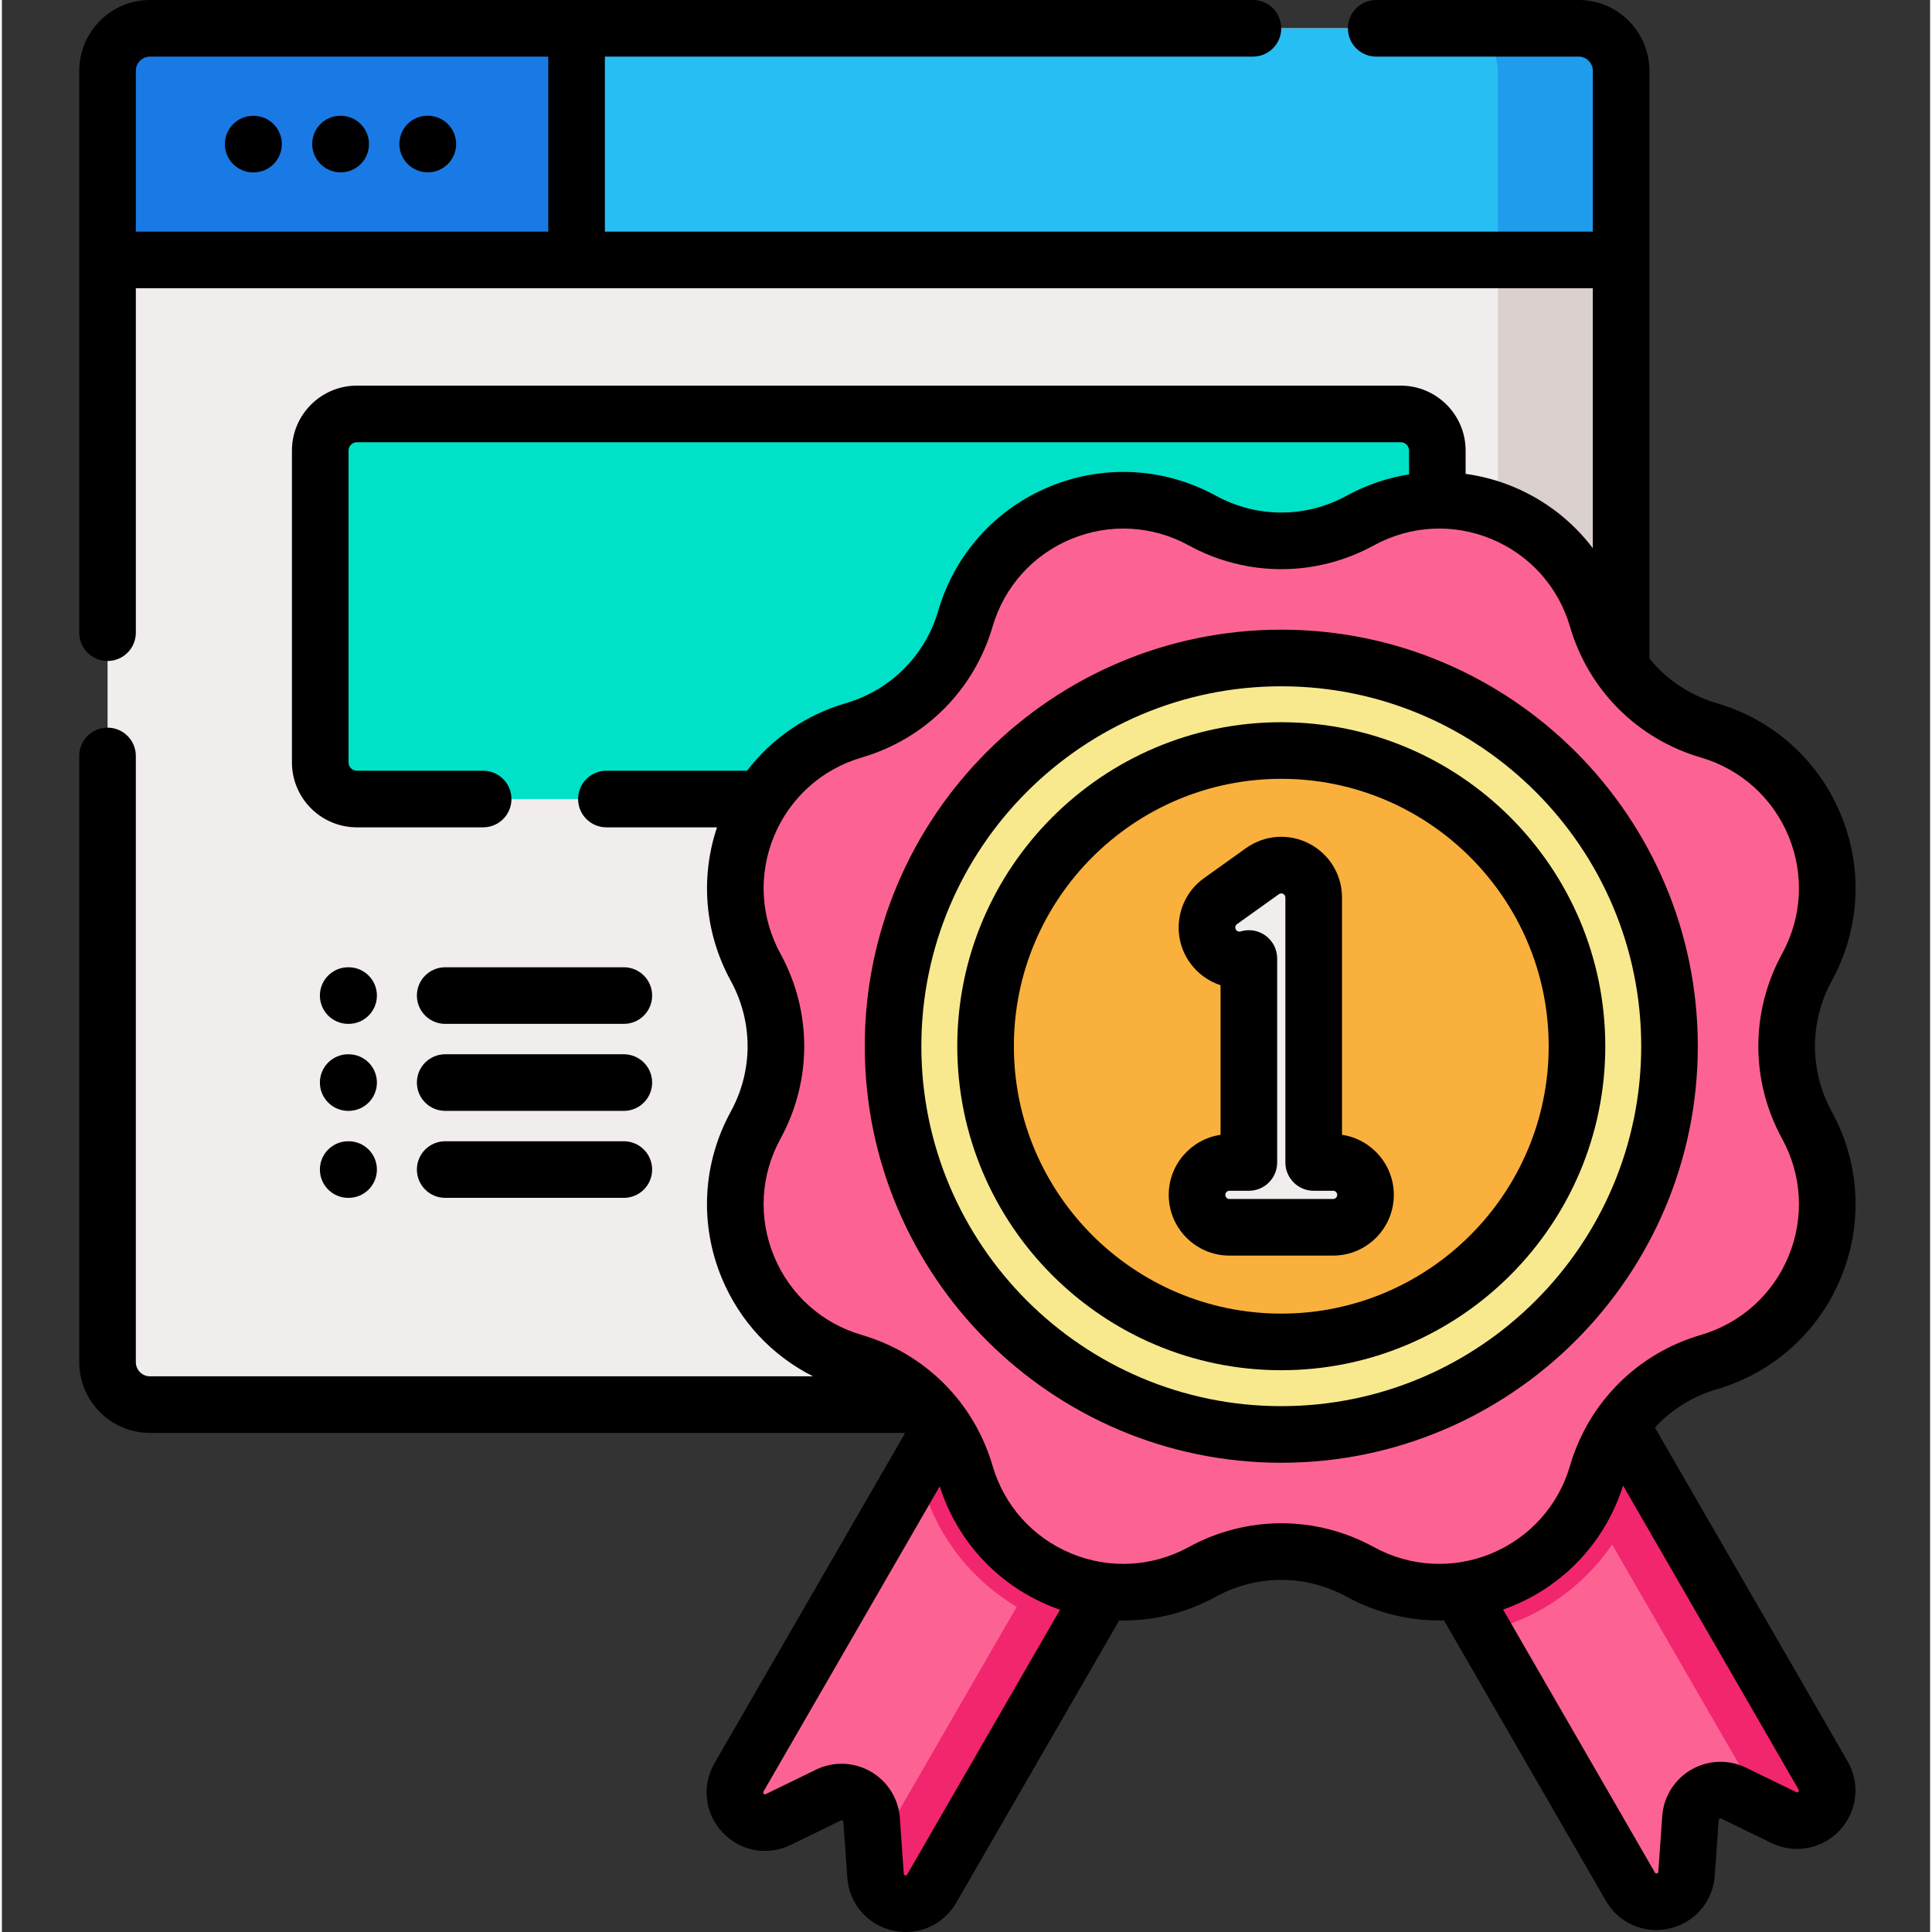 <svg height="512pt" viewBox="-20 0 511 512" width="512pt" xmlns="http://www.w3.org/2000/svg"><rect x="-20" y="0" width="511" height="512" fill="#333333" stroke="none"/><path d="m409.109 18.766v342.219c0 6.223-5.039 11.262-11.258 11.262h-378.59c-6.219 0-11.258-5.039-11.258-11.262v-342.219c0-6.219 5.039-11.27 11.258-11.27h378.59c6.219 0 11.258 5.051 11.258 11.27zm0 0" fill="#f1eded"/><path d="m409.105 18.766v342.219c0 6.215-5.031 11.262-11.262 11.262h-32.656c6.227 0 11.262-5.047 11.262-11.262v-342.219c0-6.227-5.035-11.262-11.262-11.262h32.656c6.23 0 11.262 5.035 11.262 11.262zm0 0" fill="#dad0cd"/><path d="m409.105 18.766v50.125h-401.102v-50.125c0-6.227 5.035-11.262 11.262-11.262h378.578c6.23 0 11.262 5.035 11.262 11.262zm0 0" fill="#27bef4"/><path d="m409.105 18.766v50.125h-32.656v-50.125c0-6.227-5.035-11.262-11.262-11.262h32.656c6.23 0 11.262 5.035 11.262 11.262zm0 0" fill="#209ced"/><path d="m132.297 7.504v61.387h-124.293v-50.125c0-6.227 5.035-11.262 11.262-11.262zm0 0" fill="#197ae5"/><path d="m350.699 211.754h-276.625c-5.363 0-9.707-4.348-9.707-9.707v-82.645c0-5.359 4.344-9.707 9.707-9.707h276.625c5.363 0 9.707 4.348 9.707 9.707v82.645c0 5.359-4.344 9.707-9.707 9.707zm0 0" fill="#00e2c7"/><path d="m452.23 481.668-13.281-6.465c-5.086-2.473-11.059.977-11.461 6.621l-1.035 14.73c-.559 7.852-10.945 10.246-14.887 3.43l-39.008-67.566-21.047-36.457 51.07-29.484 13.16 22.805 46.895 81.219c3.941 6.816-3.328 14.621-10.406 11.168zm0 0" fill="#fc6393"/><path d="m415.742 389.281c-.684 1.469-1.262 2.992-1.719 4.578-5.742 19.625-21.984 34.297-41.465 38.559l-21.047-36.457 51.07-29.484zm0 0" fill="#f2256f"/><path d="m402.578 366.484 60.059 104.02c3.938 6.816-3.328 14.617-10.41 11.164l-5.18-2.523-59.902-103.75zm0 0" fill="#f2256f"/><path d="m211.535 497.07-1.043-14.727c-.398-5.645-6.375-9.094-11.461-6.617l-13.273 6.461c-7.082 3.449-14.348-4.352-10.41-11.172l60.055-104.016 51.066 29.484-60.055 104.016c-3.938 6.82-14.324 4.426-14.879-3.43zm0 0" fill="#fc6393"/><path d="m235.398 367.004 51.07 29.477-20.773 35.977c-19.539-4.227-35.859-18.922-41.609-38.598-.441-1.527-1-2.992-1.645-4.41zm0 0" fill="#f2256f"/><path d="m286.465 396.484-60.055 104.016c-3.938 6.82-14.324 4.43-14.875-3.43l-.406-5.75 59.898-103.75zm0 0" fill="#f2256f"/><path d="m339.988 137.949c24.426-13.379 54.957-.73 62.77 25.996 4.172 14.277 15.332 25.438 29.605 29.609 26.73 7.812 39.379 38.344 26 62.77-7.145 13.043-7.145 28.828 0 41.871 13.379 24.422.73 54.957-26 62.77-14.273 4.168-25.434 15.332-29.605 29.605-7.812 26.73-38.344 39.375-62.77 26-13.043-7.145-28.828-7.145-41.871 0-24.426 13.375-54.957.73-62.77-26-4.172-14.273-15.332-25.438-29.605-29.605-26.73-7.812-39.379-38.348-26-62.77 7.145-13.043 7.145-28.828 0-41.871-13.379-24.426-.73-54.957 26-62.77 14.273-4.172 25.434-15.332 29.605-29.609 7.812-26.727 38.344-39.375 62.77-25.996 13.043 7.141 28.828 7.141 41.871 0zm0 0" fill="#fc6393"/><path d="m421.938 277.258c0 56.824-46.062 102.887-102.887 102.887-56.82 0-102.883-46.062-102.883-102.887 0-56.82 46.062-102.883 102.883-102.883 56.824 0 102.887 46.062 102.887 102.883zm0 0" fill="#f8e98e"/><path d="m397.418 277.258c0 43.281-35.086 78.367-78.367 78.367-43.277 0-78.363-35.086-78.363-78.367 0-43.277 35.086-78.363 78.363-78.363 43.281 0 78.367 35.086 78.367 78.363zm0 0" fill="#fab03c"/><path d="m332.789 308.066h-5.145v-70.203c0-3.219-1.797-6.168-4.66-7.641-2.863-1.469-6.305-1.223-8.926.652l-11.102 7.93c-3.859 2.758-4.75 8.125-1.992 11.984 2.199 3.082 6.066 4.273 9.5 3.223v54.055h-5.148c-4.742 0-8.59 3.848-8.59 8.59 0 4.746 3.848 8.59 8.59 8.59h27.473c4.746 0 8.59-3.844 8.59-8.59 0-4.742-3.848-8.59-8.59-8.59zm0 0" fill="#f1eded"/><path d="m46.691 30.691h-.098c-4.145 0-7.5 3.359-7.5 7.5 0 4.145 3.355 7.5 7.5 7.5h.098c4.145 0 7.5-3.355 7.5-7.5 0-4.141-3.355-7.5-7.5-7.5zm0 0"/><path d="m69.785 30.68h-.098c-4.145 0-7.449 3.359-7.449 7.5 0 4.145 3.406 7.5 7.547 7.5 4.145 0 7.5-3.355 7.5-7.5 0-4.141-3.355-7.5-7.5-7.5zm0 0"/><path d="m92.957 30.672-.102-.004c-4.125-.039-7.484 3.285-7.523 7.43-.043 4.141 3.336 7.531 7.477 7.574h.074c4.105 0 7.457-3.312 7.5-7.43.039-4.141-3.285-7.531-7.426-7.57zm0 0"/><path d="m429.438 277.258c0-60.867-49.52-110.387-110.387-110.387-60.863 0-110.383 49.52-110.383 110.387 0 60.867 49.52 110.387 110.383 110.387 60.867 0 110.387-49.52 110.387-110.387zm-110.387 95.387c-52.594 0-95.383-42.789-95.383-95.387 0-52.594 42.789-95.383 95.383-95.383 52.598 0 95.387 42.789 95.387 95.383 0 52.598-42.789 95.387-95.387 95.387zm0 0"/><path d="m319.051 191.395c-47.344 0-85.863 38.52-85.863 85.863 0 47.348 38.52 85.863 85.863 85.863 47.348 0 85.867-38.516 85.867-85.863 0-47.344-38.52-85.863-85.867-85.863zm0 156.727c-39.074 0-70.863-31.789-70.863-70.863 0-39.074 31.789-70.863 70.863-70.863 39.078 0 70.867 31.789 70.867 70.863 0 39.074-31.789 70.863-70.867 70.863zm0 0"/><path d="m335.145 300.738v-62.879c0-6.055-3.344-11.535-8.734-14.309-5.387-2.77-11.789-2.301-16.711 1.219l-11.102 7.934c-3.496 2.496-5.812 6.207-6.516 10.449-.707 4.238.281 8.5 2.777 11.996 2.055 2.871 4.914 4.906 8.105 5.949v39.641c-7.762 1.141-13.738 7.844-13.738 15.918 0 8.871 7.219 16.09 16.09 16.09h27.473c8.871 0 16.09-7.219 16.09-16.09 0-8.074-5.977-14.777-13.734-15.918zm-2.355 17.008h-27.473c-.602 0-1.09-.488-1.09-1.09s.488-1.09 1.09-1.09h5.148c4.141 0 7.5-3.359 7.5-7.5v-54.059c0-2.379-1.129-4.613-3.043-6.031-1.914-1.414-4.383-1.836-6.66-1.137-.367.113-.883.027-1.195-.414-.219-.305-.223-.609-.191-.812.035-.203.141-.492.441-.707l11.105-7.934c.332-.238.766-.27 1.129-.082s.59.559.59.969v70.207c0 4.141 3.359 7.5 7.5 7.5h5.148c.602 0 1.09.488 1.09 1.09 0 .598-.488 1.09-1.09 1.09zm0 0"/><path d="m434.469 368.164c14.934-4.367 26.91-15.113 32.863-29.484 5.957-14.375 5.082-30.441-2.391-44.086-5.941-10.855-5.941-23.816 0-34.668 7.473-13.645 8.348-29.715 2.391-44.086-5.953-14.375-17.93-25.121-32.863-29.484-7.164-2.094-13.328-6.27-17.863-11.852 0-.043.004-.086.004-.133v-155.609c0-10.344-8.414-18.762-18.762-18.762h-53.645c-4.141 0-7.5 3.355-7.5 7.5s3.359 7.5 7.5 7.5h53.645c2.074 0 3.762 1.688 3.762 3.762v42.629h-261.812v-46.391h171.746c4.145 0 7.5-3.355 7.5-7.5s-3.355-7.5-7.5-7.5h-292.281c-10.344 0-18.762 8.418-18.762 18.762v148.906c0 4.145 3.359 7.5 7.5 7.5s7.5-3.355 7.5-7.5v-91.277h386.109v68.887c-5.395-7.117-12.621-12.773-21.137-16.301-4.082-1.688-8.305-2.809-12.566-3.402v-6.172c0-9.488-7.719-17.207-17.207-17.207h-276.625c-9.488 0-17.207 7.719-17.207 17.207v82.645c0 9.488 7.719 17.207 17.207 17.207h33.469c4.141 0 7.5-3.359 7.5-7.5 0-4.145-3.359-7.5-7.5-7.5h-33.469c-1.215 0-2.207-.992-2.207-2.207v-82.645c0-1.215.992-2.207 2.207-2.207h276.625c1.219 0 2.207.992 2.207 2.207v6.309c-5.707.91-11.293 2.797-16.52 5.66-10.852 5.945-23.812 5.945-34.668 0-13.645-7.473-29.711-8.348-44.086-2.395-14.371 5.957-25.117 17.934-29.48 32.867-3.473 11.879-12.637 21.043-24.516 24.512-10.57 3.09-19.645 9.391-26.164 17.898h-37.27c-4.141 0-7.5 3.355-7.5 7.5 0 4.141 3.359 7.5 7.5 7.5h29.312c-4.504 13.469-3.238 28.098 3.648 40.672 5.945 10.855 5.945 23.816 0 34.668-7.473 13.645-8.344 29.715-2.391 44.086 4.75 11.469 13.34 20.613 24.203 26.062h-175.715c-2.074 0-3.762-1.688-3.762-3.762v-160.648c0-4.145-3.355-7.5-7.5-7.5-4.141 0-7.5 3.355-7.5 7.5v160.648c0 10.348 8.418 18.762 18.762 18.762h200.125l-50.539 87.527c-3.422 5.938-2.582 13.293 2.094 18.301 4.672 5.012 11.949 6.359 18.105 3.359l13.266-6.465c.082-.039.23-.109.453.02.23.129.238.301.246.387l1.039 14.73c.484 6.832 5.293 12.457 11.969 13.996 1.18.27 2.359.402 3.527.402 5.438 0 10.539-2.863 13.363-7.746l43.199-74.828c.367.008.734.027 1.102.027 8.449 0 16.859-2.113 24.512-6.305 10.852-5.945 23.809-5.945 34.664 0 8.035 4.398 16.91 6.492 25.785 6.27l42.902 74.312c2.824 4.887 7.922 7.75 13.363 7.75 1.168 0 2.348-.133 3.527-.402 6.676-1.539 11.484-7.164 11.969-14l1.039-14.727c.008-.09.02-.258.242-.387s.371-.055.453-.016l13.273 6.461c6.16 3 13.438 1.648 18.109-3.363 4.668-5.016 5.508-12.367 2.082-18.301l-51.059-88.434c4.363-4.727 9.977-8.273 16.395-10.148zm-418.969-349.402c0-2.074 1.688-3.762 3.762-3.762h105.535v46.391h-109.297zm204.418 477.988c-.117.207-.18.309-.531.23-.352-.082-.359-.203-.375-.438l-1.039-14.734c-.363-5.137-3.246-9.742-7.707-12.316-4.461-2.574-9.887-2.766-14.52-.512l-13.273 6.465c-.211.102-.32.156-.562-.105-.246-.266-.188-.367-.07-.57l46.699-80.887c4.582 14.367 15.113 25.867 29.094 31.656.922.383 1.855.727 2.789 1.055zm99.133-93.07c-8.426 0-16.852 2.105-24.535 6.312-9.641 5.281-20.988 5.895-31.141 1.691-10.152-4.207-17.746-12.668-20.828-23.219-4.914-16.812-17.887-29.785-34.703-34.699-10.547-3.082-19.008-10.676-23.211-20.828-4.207-10.152-3.59-21.5 1.688-31.141 8.414-15.363 8.414-33.711 0-49.074-5.277-9.641-5.895-20.988-1.688-31.145 4.203-10.152 12.664-17.742 23.211-20.824 16.816-4.914 29.789-17.887 34.703-34.703 3.086-10.547 10.676-19.008 20.828-23.215 10.152-4.203 21.504-3.59 31.141 1.691 15.363 8.414 33.711 8.414 49.078 0 9.637-5.281 20.988-5.895 31.141-1.691 10.152 4.207 17.742 12.668 20.824 23.215 4.914 16.816 17.887 29.789 34.703 34.703 10.547 3.082 19.008 10.672 23.215 20.824 4.203 10.152 3.59 21.504-1.688 31.145-8.418 15.363-8.418 33.711 0 49.074 5.277 9.641 5.895 20.988 1.688 31.141-4.207 10.152-12.668 17.746-23.215 20.828-16.816 4.914-29.789 17.887-34.703 34.703-3.082 10.547-10.672 19.008-20.824 23.215-10.152 4.203-21.504 3.59-31.141-1.691-7.684-4.207-16.113-6.312-24.543-6.312zm137.023 71.141c-.242.262-.352.207-.566.105l-13.273-6.465c-4.633-2.254-10.059-2.062-14.52.512-4.461 2.578-7.344 7.184-7.707 12.32l-1.039 14.73c-.02.234-.027.355-.375.438-.352.078-.41-.023-.531-.23l-40.23-69.684c.883-.312 1.766-.645 2.641-1.008 14.043-5.816 24.605-17.395 29.156-31.852l46.512 80.559c.121.207.18.312-.066.574zm0 0"/><path d="m71.777 271.336h.109c4.141 0 7.5-3.359 7.5-7.5 0-4.145-3.359-7.5-7.5-7.5h-.109c-4.141 0-7.5 3.355-7.5 7.5 0 4.141 3.359 7.5 7.5 7.5zm0 0"/><path d="m97.48 271.336h47.344c4.141 0 7.5-3.359 7.5-7.5 0-4.145-3.359-7.5-7.5-7.5h-47.344c-4.141 0-7.5 3.355-7.5 7.5 0 4.141 3.359 7.5 7.5 7.5zm0 0"/><path d="m71.777 294.391h.109c4.141 0 7.5-3.355 7.5-7.5s-3.359-7.5-7.5-7.5h-.109c-4.141 0-7.5 3.355-7.5 7.5s3.359 7.5 7.5 7.5zm0 0"/><path d="m97.48 294.391h47.344c4.141 0 7.5-3.355 7.5-7.5s-3.359-7.5-7.5-7.5h-47.344c-4.141 0-7.5 3.355-7.5 7.5s3.359 7.5 7.5 7.5zm0 0"/><path d="m71.777 317.445h.109c4.141 0 7.5-3.359 7.5-7.5 0-4.145-3.359-7.5-7.5-7.5h-.109c-4.141 0-7.5 3.355-7.5 7.5 0 4.141 3.359 7.5 7.5 7.5zm0 0"/><path d="m97.48 317.445h47.344c4.141 0 7.5-3.359 7.5-7.5 0-4.145-3.359-7.5-7.5-7.5h-47.344c-4.141 0-7.5 3.355-7.5 7.5 0 4.141 3.359 7.5 7.5 7.5zm0 0"/></svg>